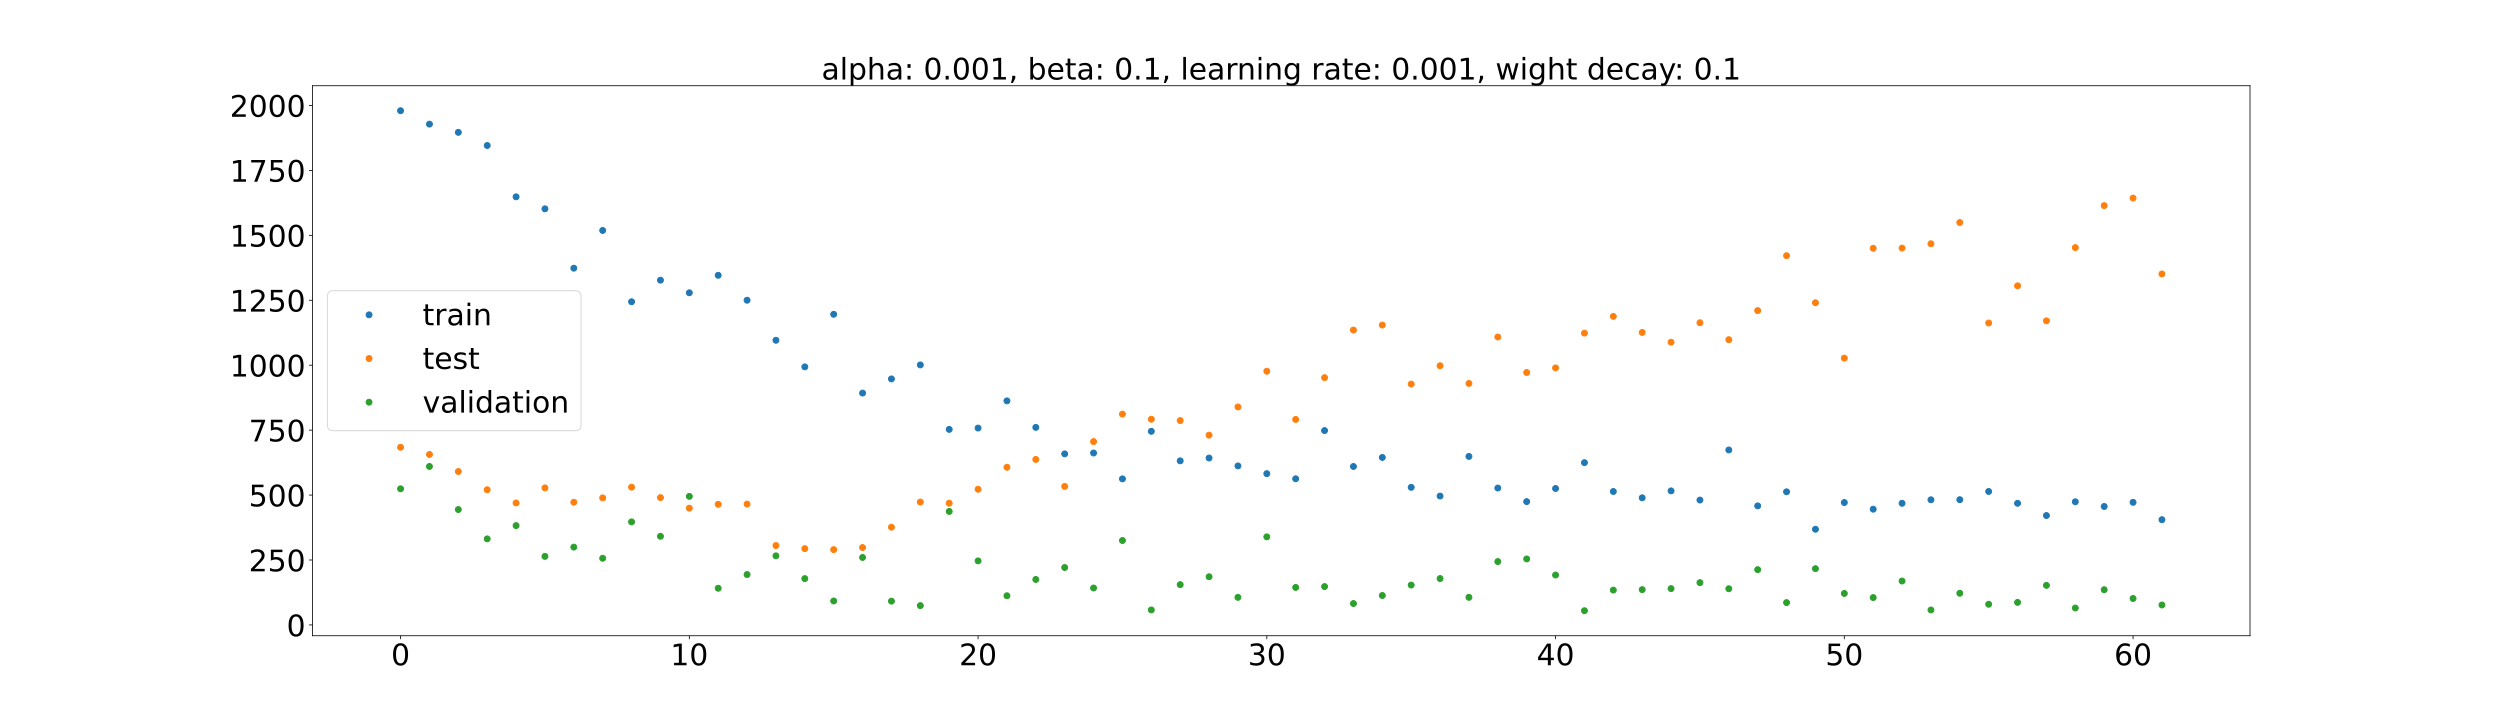 <?xml version="1.0" encoding="utf-8" standalone="no"?>
<!DOCTYPE svg PUBLIC "-//W3C//DTD SVG 1.1//EN"
  "http://www.w3.org/Graphics/SVG/1.1/DTD/svg11.dtd">
<!-- Created with matplotlib (https://matplotlib.org/) -->
<svg height="720pt" version="1.1" viewBox="0 0 2520 720" width="2520pt" xmlns="http://www.w3.org/2000/svg" xmlns:xlink="http://www.w3.org/1999/xlink">
 <defs>
  <style type="text/css">*{stroke-linecap:butt;stroke-linejoin:round;}</style>
 </defs>
 <g id="figure_1">
  <g id="patch_1">
   <path d="M 0 720 
L 2520 720 
L 2520 0 
L 0 0 
z
" style="fill:#ffffff;"/>
  </g>
  <g id="axes_1">
   <g id="patch_2">
    <path d="M 315 640.8 
L 2268 640.8 
L 2268 86.4 
L 315 86.4 
z
" style="fill:#ffffff;"/>
   </g>
   <g id="matplotlib.axis_1">
    <g id="xtick_1">
     <g id="line2d_1">
      <defs>
       <path d="M 0 0 
L 0 3.5 
" id="mc3c8f4f124" style="stroke:#000000;stroke-width:0.8;"/>
      </defs>
      <g>
       <use style="stroke:#000000;stroke-width:0.8;" x="403.773" xlink:href="#mc3c8f4f124" y="640.8"/>
      </g>
     </g>
     <g id="text_1">
      <!-- 0 -->
      <g transform="translate(394.229 670.595)scale(0.3 -0.3)">
       <defs>
        <path d="M 31.781 66.406 
Q 24.172 66.406 20.328 58.906 
Q 16.5 51.422 16.5 36.375 
Q 16.5 21.391 20.328 13.891 
Q 24.172 6.391 31.781 6.391 
Q 39.453 6.391 43.281 13.891 
Q 47.125 21.391 47.125 36.375 
Q 47.125 51.422 43.281 58.906 
Q 39.453 66.406 31.781 66.406 
z
M 31.781 74.219 
Q 44.047 74.219 50.516 64.516 
Q 56.984 54.828 56.984 36.375 
Q 56.984 17.969 50.516 8.266 
Q 44.047 -1.422 31.781 -1.422 
Q 19.531 -1.422 13.062 8.266 
Q 6.594 17.969 6.594 36.375 
Q 6.594 54.828 13.062 64.516 
Q 19.531 74.219 31.781 74.219 
z
" id="DejaVuSans-48"/>
       </defs>
       <use xlink:href="#DejaVuSans-48"/>
      </g>
     </g>
    </g>
    <g id="xtick_2">
     <g id="line2d_2">
      <g>
       <use style="stroke:#000000;stroke-width:0.8;" x="694.831" xlink:href="#mc3c8f4f124" y="640.8"/>
      </g>
     </g>
     <g id="text_2">
      <!-- 10 -->
      <g transform="translate(675.743 670.595)scale(0.3 -0.3)">
       <defs>
        <path d="M 12.406 8.297 
L 28.516 8.297 
L 28.516 63.922 
L 10.984 60.406 
L 10.984 69.391 
L 28.422 72.906 
L 38.281 72.906 
L 38.281 8.297 
L 54.391 8.297 
L 54.391 0 
L 12.406 0 
z
" id="DejaVuSans-49"/>
       </defs>
       <use xlink:href="#DejaVuSans-49"/>
       <use x="63.623" xlink:href="#DejaVuSans-48"/>
      </g>
     </g>
    </g>
    <g id="xtick_3">
     <g id="line2d_3">
      <g>
       <use style="stroke:#000000;stroke-width:0.8;" x="985.889" xlink:href="#mc3c8f4f124" y="640.8"/>
      </g>
     </g>
     <g id="text_3">
      <!-- 20 -->
      <g transform="translate(966.801 670.595)scale(0.3 -0.3)">
       <defs>
        <path d="M 19.188 8.297 
L 53.609 8.297 
L 53.609 0 
L 7.328 0 
L 7.328 8.297 
Q 12.938 14.109 22.625 23.891 
Q 32.328 33.688 34.812 36.531 
Q 39.547 41.844 41.422 45.531 
Q 43.312 49.219 43.312 52.781 
Q 43.312 58.594 39.234 62.25 
Q 35.156 65.922 28.609 65.922 
Q 23.969 65.922 18.812 64.312 
Q 13.672 62.703 7.812 59.422 
L 7.812 69.391 
Q 13.766 71.781 18.938 73 
Q 24.125 74.219 28.422 74.219 
Q 39.75 74.219 46.484 68.547 
Q 53.219 62.891 53.219 53.422 
Q 53.219 48.922 51.531 44.891 
Q 49.859 40.875 45.406 35.406 
Q 44.188 33.984 37.641 27.219 
Q 31.109 20.453 19.188 8.297 
z
" id="DejaVuSans-50"/>
       </defs>
       <use xlink:href="#DejaVuSans-50"/>
       <use x="63.623" xlink:href="#DejaVuSans-48"/>
      </g>
     </g>
    </g>
    <g id="xtick_4">
     <g id="line2d_4">
      <g>
       <use style="stroke:#000000;stroke-width:0.8;" x="1276.947" xlink:href="#mc3c8f4f124" y="640.8"/>
      </g>
     </g>
     <g id="text_4">
      <!-- 30 -->
      <g transform="translate(1257.86 670.595)scale(0.3 -0.3)">
       <defs>
        <path d="M 40.578 39.312 
Q 47.656 37.797 51.625 33 
Q 55.609 28.219 55.609 21.188 
Q 55.609 10.406 48.188 4.484 
Q 40.766 -1.422 27.094 -1.422 
Q 22.516 -1.422 17.656 -0.516 
Q 12.797 0.391 7.625 2.203 
L 7.625 11.719 
Q 11.719 9.328 16.594 8.109 
Q 21.484 6.891 26.812 6.891 
Q 36.078 6.891 40.938 10.547 
Q 45.797 14.203 45.797 21.188 
Q 45.797 27.641 41.281 31.266 
Q 36.766 34.906 28.719 34.906 
L 20.219 34.906 
L 20.219 43.016 
L 29.109 43.016 
Q 36.375 43.016 40.234 45.922 
Q 44.094 48.828 44.094 54.297 
Q 44.094 59.906 40.109 62.906 
Q 36.141 65.922 28.719 65.922 
Q 24.656 65.922 20.016 65.031 
Q 15.375 64.156 9.812 62.312 
L 9.812 71.094 
Q 15.438 72.656 20.344 73.438 
Q 25.25 74.219 29.594 74.219 
Q 40.828 74.219 47.359 69.109 
Q 53.906 64.016 53.906 55.328 
Q 53.906 49.266 50.438 45.094 
Q 46.969 40.922 40.578 39.312 
z
" id="DejaVuSans-51"/>
       </defs>
       <use xlink:href="#DejaVuSans-51"/>
       <use x="63.623" xlink:href="#DejaVuSans-48"/>
      </g>
     </g>
    </g>
    <g id="xtick_5">
     <g id="line2d_5">
      <g>
       <use style="stroke:#000000;stroke-width:0.8;" x="1568.005" xlink:href="#mc3c8f4f124" y="640.8"/>
      </g>
     </g>
     <g id="text_5">
      <!-- 40 -->
      <g transform="translate(1548.918 670.595)scale(0.3 -0.3)">
       <defs>
        <path d="M 37.797 64.312 
L 12.891 25.391 
L 37.797 25.391 
z
M 35.203 72.906 
L 47.609 72.906 
L 47.609 25.391 
L 58.016 25.391 
L 58.016 17.188 
L 47.609 17.188 
L 47.609 0 
L 37.797 0 
L 37.797 17.188 
L 4.891 17.188 
L 4.891 26.703 
z
" id="DejaVuSans-52"/>
       </defs>
       <use xlink:href="#DejaVuSans-52"/>
       <use x="63.623" xlink:href="#DejaVuSans-48"/>
      </g>
     </g>
    </g>
    <g id="xtick_6">
     <g id="line2d_6">
      <g>
       <use style="stroke:#000000;stroke-width:0.8;" x="1859.063" xlink:href="#mc3c8f4f124" y="640.8"/>
      </g>
     </g>
     <g id="text_6">
      <!-- 50 -->
      <g transform="translate(1839.976 670.595)scale(0.3 -0.3)">
       <defs>
        <path d="M 10.797 72.906 
L 49.516 72.906 
L 49.516 64.594 
L 19.828 64.594 
L 19.828 46.734 
Q 21.969 47.469 24.109 47.828 
Q 26.266 48.188 28.422 48.188 
Q 40.625 48.188 47.75 41.5 
Q 54.891 34.812 54.891 23.391 
Q 54.891 11.625 47.562 5.094 
Q 40.234 -1.422 26.906 -1.422 
Q 22.312 -1.422 17.547 -0.641 
Q 12.797 0.141 7.719 1.703 
L 7.719 11.625 
Q 12.109 9.234 16.797 8.062 
Q 21.484 6.891 26.703 6.891 
Q 35.156 6.891 40.078 11.328 
Q 45.016 15.766 45.016 23.391 
Q 45.016 31 40.078 35.438 
Q 35.156 39.891 26.703 39.891 
Q 22.75 39.891 18.812 39.016 
Q 14.891 38.141 10.797 36.281 
z
" id="DejaVuSans-53"/>
       </defs>
       <use xlink:href="#DejaVuSans-53"/>
       <use x="63.623" xlink:href="#DejaVuSans-48"/>
      </g>
     </g>
    </g>
    <g id="xtick_7">
     <g id="line2d_7">
      <g>
       <use style="stroke:#000000;stroke-width:0.8;" x="2150.121" xlink:href="#mc3c8f4f124" y="640.8"/>
      </g>
     </g>
     <g id="text_7">
      <!-- 60 -->
      <g transform="translate(2131.034 670.595)scale(0.3 -0.3)">
       <defs>
        <path d="M 33.016 40.375 
Q 26.375 40.375 22.484 35.828 
Q 18.609 31.297 18.609 23.391 
Q 18.609 15.531 22.484 10.953 
Q 26.375 6.391 33.016 6.391 
Q 39.656 6.391 43.531 10.953 
Q 47.406 15.531 47.406 23.391 
Q 47.406 31.297 43.531 35.828 
Q 39.656 40.375 33.016 40.375 
z
M 52.594 71.297 
L 52.594 62.312 
Q 48.875 64.062 45.094 64.984 
Q 41.312 65.922 37.594 65.922 
Q 27.828 65.922 22.672 59.328 
Q 17.531 52.734 16.797 39.406 
Q 19.672 43.656 24.016 45.922 
Q 28.375 48.188 33.594 48.188 
Q 44.578 48.188 50.953 41.516 
Q 57.328 34.859 57.328 23.391 
Q 57.328 12.156 50.688 5.359 
Q 44.047 -1.422 33.016 -1.422 
Q 20.359 -1.422 13.672 8.266 
Q 6.984 17.969 6.984 36.375 
Q 6.984 53.656 15.188 63.938 
Q 23.391 74.219 37.203 74.219 
Q 40.922 74.219 44.703 73.484 
Q 48.484 72.75 52.594 71.297 
z
" id="DejaVuSans-54"/>
       </defs>
       <use xlink:href="#DejaVuSans-54"/>
       <use x="63.623" xlink:href="#DejaVuSans-48"/>
      </g>
     </g>
    </g>
   </g>
   <g id="matplotlib.axis_2">
    <g id="ytick_1">
     <g id="line2d_8">
      <defs>
       <path d="M 0 0 
L -3.5 0 
" id="m6083dd9295" style="stroke:#000000;stroke-width:0.8;"/>
      </defs>
      <g>
       <use style="stroke:#000000;stroke-width:0.8;" x="315" xlink:href="#m6083dd9295" y="629.965"/>
      </g>
     </g>
     <g id="text_8">
      <!-- 0 -->
      <g transform="translate(288.913 641.363)scale(0.3 -0.3)">
       <use xlink:href="#DejaVuSans-48"/>
      </g>
     </g>
    </g>
    <g id="ytick_2">
     <g id="line2d_9">
      <g>
       <use style="stroke:#000000;stroke-width:0.8;" x="315" xlink:href="#m6083dd9295" y="564.508"/>
      </g>
     </g>
     <g id="text_9">
      <!-- 250 -->
      <g transform="translate(250.738 575.906)scale(0.3 -0.3)">
       <use xlink:href="#DejaVuSans-50"/>
       <use x="63.623" xlink:href="#DejaVuSans-53"/>
       <use x="127.246" xlink:href="#DejaVuSans-48"/>
      </g>
     </g>
    </g>
    <g id="ytick_3">
     <g id="line2d_10">
      <g>
       <use style="stroke:#000000;stroke-width:0.8;" x="315" xlink:href="#m6083dd9295" y="499.052"/>
      </g>
     </g>
     <g id="text_10">
      <!-- 500 -->
      <g transform="translate(250.738 510.449)scale(0.3 -0.3)">
       <use xlink:href="#DejaVuSans-53"/>
       <use x="63.623" xlink:href="#DejaVuSans-48"/>
       <use x="127.246" xlink:href="#DejaVuSans-48"/>
      </g>
     </g>
    </g>
    <g id="ytick_4">
     <g id="line2d_11">
      <g>
       <use style="stroke:#000000;stroke-width:0.8;" x="315" xlink:href="#m6083dd9295" y="433.595"/>
      </g>
     </g>
     <g id="text_11">
      <!-- 750 -->
      <g transform="translate(250.738 444.992)scale(0.3 -0.3)">
       <defs>
        <path d="M 8.203 72.906 
L 55.078 72.906 
L 55.078 68.703 
L 28.609 0 
L 18.312 0 
L 43.219 64.594 
L 8.203 64.594 
z
" id="DejaVuSans-55"/>
       </defs>
       <use xlink:href="#DejaVuSans-55"/>
       <use x="63.623" xlink:href="#DejaVuSans-53"/>
       <use x="127.246" xlink:href="#DejaVuSans-48"/>
      </g>
     </g>
    </g>
    <g id="ytick_5">
     <g id="line2d_12">
      <g>
       <use style="stroke:#000000;stroke-width:0.8;" x="315" xlink:href="#m6083dd9295" y="368.138"/>
      </g>
     </g>
     <g id="text_12">
      <!-- 1000 -->
      <g transform="translate(231.65 379.536)scale(0.3 -0.3)">
       <use xlink:href="#DejaVuSans-49"/>
       <use x="63.623" xlink:href="#DejaVuSans-48"/>
       <use x="127.246" xlink:href="#DejaVuSans-48"/>
       <use x="190.869" xlink:href="#DejaVuSans-48"/>
      </g>
     </g>
    </g>
    <g id="ytick_6">
     <g id="line2d_13">
      <g>
       <use style="stroke:#000000;stroke-width:0.8;" x="315" xlink:href="#m6083dd9295" y="302.681"/>
      </g>
     </g>
     <g id="text_13">
      <!-- 1250 -->
      <g transform="translate(231.65 314.079)scale(0.3 -0.3)">
       <use xlink:href="#DejaVuSans-49"/>
       <use x="63.623" xlink:href="#DejaVuSans-50"/>
       <use x="127.246" xlink:href="#DejaVuSans-53"/>
       <use x="190.869" xlink:href="#DejaVuSans-48"/>
      </g>
     </g>
    </g>
    <g id="ytick_7">
     <g id="line2d_14">
      <g>
       <use style="stroke:#000000;stroke-width:0.8;" x="315" xlink:href="#m6083dd9295" y="237.224"/>
      </g>
     </g>
     <g id="text_14">
      <!-- 1500 -->
      <g transform="translate(231.65 248.622)scale(0.3 -0.3)">
       <use xlink:href="#DejaVuSans-49"/>
       <use x="63.623" xlink:href="#DejaVuSans-53"/>
       <use x="127.246" xlink:href="#DejaVuSans-48"/>
       <use x="190.869" xlink:href="#DejaVuSans-48"/>
      </g>
     </g>
    </g>
    <g id="ytick_8">
     <g id="line2d_15">
      <g>
       <use style="stroke:#000000;stroke-width:0.8;" x="315" xlink:href="#m6083dd9295" y="171.768"/>
      </g>
     </g>
     <g id="text_15">
      <!-- 1750 -->
      <g transform="translate(231.65 183.165)scale(0.3 -0.3)">
       <use xlink:href="#DejaVuSans-49"/>
       <use x="63.623" xlink:href="#DejaVuSans-55"/>
       <use x="127.246" xlink:href="#DejaVuSans-53"/>
       <use x="190.869" xlink:href="#DejaVuSans-48"/>
      </g>
     </g>
    </g>
    <g id="ytick_9">
     <g id="line2d_16">
      <g>
       <use style="stroke:#000000;stroke-width:0.8;" x="315" xlink:href="#m6083dd9295" y="106.311"/>
      </g>
     </g>
     <g id="text_16">
      <!-- 2000 -->
      <g transform="translate(231.65 117.708)scale(0.3 -0.3)">
       <use xlink:href="#DejaVuSans-50"/>
       <use x="63.623" xlink:href="#DejaVuSans-48"/>
       <use x="127.246" xlink:href="#DejaVuSans-48"/>
       <use x="190.869" xlink:href="#DejaVuSans-48"/>
      </g>
     </g>
    </g>
   </g>
   <g id="line2d_17">
    <defs>
     <path d="M 0 3 
C 0.796 3 1.559 2.684 2.121 2.121 
C 2.684 1.559 3 0.796 3 0 
C 3 -0.796 2.684 -1.559 2.121 -2.121 
C 1.559 -2.684 0.796 -3 0 -3 
C -0.796 -3 -1.559 -2.684 -2.121 -2.121 
C -2.684 -1.559 -3 -0.796 -3 0 
C -3 0.796 -2.684 1.559 -2.121 2.121 
C -1.559 2.684 -0.796 3 0 3 
z
" id="m01c0bff0bb" style="stroke:#1f77b4;"/>
    </defs>
    <g clip-path="url(#pff670f449a)">
     <use style="fill:#1f77b4;stroke:#1f77b4;" x="403.773" xlink:href="#m01c0bff0bb" y="111.6"/>
     <use style="fill:#1f77b4;stroke:#1f77b4;" x="432.879" xlink:href="#m01c0bff0bb" y="125.115"/>
     <use style="fill:#1f77b4;stroke:#1f77b4;" x="461.984" xlink:href="#m01c0bff0bb" y="133.409"/>
     <use style="fill:#1f77b4;stroke:#1f77b4;" x="491.09" xlink:href="#m01c0bff0bb" y="146.656"/>
     <use style="fill:#1f77b4;stroke:#1f77b4;" x="520.196" xlink:href="#m01c0bff0bb" y="198.396"/>
     <use style="fill:#1f77b4;stroke:#1f77b4;" x="549.302" xlink:href="#m01c0bff0bb" y="210.475"/>
     <use style="fill:#1f77b4;stroke:#1f77b4;" x="578.408" xlink:href="#m01c0bff0bb" y="270.346"/>
     <use style="fill:#1f77b4;stroke:#1f77b4;" x="607.513" xlink:href="#m01c0bff0bb" y="232.295"/>
     <use style="fill:#1f77b4;stroke:#1f77b4;" x="636.619" xlink:href="#m01c0bff0bb" y="304.178"/>
     <use style="fill:#1f77b4;stroke:#1f77b4;" x="665.725" xlink:href="#m01c0bff0bb" y="282.404"/>
     <use style="fill:#1f77b4;stroke:#1f77b4;" x="694.831" xlink:href="#m01c0bff0bb" y="295.124"/>
     <use style="fill:#1f77b4;stroke:#1f77b4;" x="723.937" xlink:href="#m01c0bff0bb" y="277.498"/>
     <use style="fill:#1f77b4;stroke:#1f77b4;" x="753.042" xlink:href="#m01c0bff0bb" y="302.647"/>
     <use style="fill:#1f77b4;stroke:#1f77b4;" x="782.148" xlink:href="#m01c0bff0bb" y="342.997"/>
     <use style="fill:#1f77b4;stroke:#1f77b4;" x="811.254" xlink:href="#m01c0bff0bb" y="369.798"/>
     <use style="fill:#1f77b4;stroke:#1f77b4;" x="840.36" xlink:href="#m01c0bff0bb" y="316.816"/>
     <use style="fill:#1f77b4;stroke:#1f77b4;" x="869.466" xlink:href="#m01c0bff0bb" y="396.206"/>
     <use style="fill:#1f77b4;stroke:#1f77b4;" x="898.572" xlink:href="#m01c0bff0bb" y="381.943"/>
     <use style="fill:#1f77b4;stroke:#1f77b4;" x="927.677" xlink:href="#m01c0bff0bb" y="367.843"/>
     <use style="fill:#1f77b4;stroke:#1f77b4;" x="956.783" xlink:href="#m01c0bff0bb" y="432.827"/>
     <use style="fill:#1f77b4;stroke:#1f77b4;" x="985.889" xlink:href="#m01c0bff0bb" y="431.495"/>
     <use style="fill:#1f77b4;stroke:#1f77b4;" x="1014.995" xlink:href="#m01c0bff0bb" y="404.068"/>
     <use style="fill:#1f77b4;stroke:#1f77b4;" x="1044.101" xlink:href="#m01c0bff0bb" y="430.803"/>
     <use style="fill:#1f77b4;stroke:#1f77b4;" x="1073.206" xlink:href="#m01c0bff0bb" y="457.514"/>
     <use style="fill:#1f77b4;stroke:#1f77b4;" x="1102.312" xlink:href="#m01c0bff0bb" y="456.621"/>
     <use style="fill:#1f77b4;stroke:#1f77b4;" x="1131.418" xlink:href="#m01c0bff0bb" y="482.695"/>
     <use style="fill:#1f77b4;stroke:#1f77b4;" x="1160.524" xlink:href="#m01c0bff0bb" y="434.757"/>
     <use style="fill:#1f77b4;stroke:#1f77b4;" x="1189.63" xlink:href="#m01c0bff0bb" y="464.521"/>
     <use style="fill:#1f77b4;stroke:#1f77b4;" x="1218.735" xlink:href="#m01c0bff0bb" y="461.687"/>
     <use style="fill:#1f77b4;stroke:#1f77b4;" x="1247.841" xlink:href="#m01c0bff0bb" y="469.65"/>
     <use style="fill:#1f77b4;stroke:#1f77b4;" x="1276.947" xlink:href="#m01c0bff0bb" y="477.43"/>
     <use style="fill:#1f77b4;stroke:#1f77b4;" x="1306.053" xlink:href="#m01c0bff0bb" y="482.61"/>
     <use style="fill:#1f77b4;stroke:#1f77b4;" x="1335.159" xlink:href="#m01c0bff0bb" y="434.001"/>
     <use style="fill:#1f77b4;stroke:#1f77b4;" x="1364.265" xlink:href="#m01c0bff0bb" y="470.219"/>
     <use style="fill:#1f77b4;stroke:#1f77b4;" x="1393.37" xlink:href="#m01c0bff0bb" y="461.107"/>
     <use style="fill:#1f77b4;stroke:#1f77b4;" x="1422.476" xlink:href="#m01c0bff0bb" y="491.22"/>
     <use style="fill:#1f77b4;stroke:#1f77b4;" x="1451.582" xlink:href="#m01c0bff0bb" y="500.02"/>
     <use style="fill:#1f77b4;stroke:#1f77b4;" x="1480.688" xlink:href="#m01c0bff0bb" y="460.076"/>
     <use style="fill:#1f77b4;stroke:#1f77b4;" x="1509.794" xlink:href="#m01c0bff0bb" y="491.936"/>
     <use style="fill:#1f77b4;stroke:#1f77b4;" x="1538.899" xlink:href="#m01c0bff0bb" y="505.629"/>
     <use style="fill:#1f77b4;stroke:#1f77b4;" x="1568.005" xlink:href="#m01c0bff0bb" y="492.4"/>
     <use style="fill:#1f77b4;stroke:#1f77b4;" x="1597.111" xlink:href="#m01c0bff0bb" y="466.373"/>
     <use style="fill:#1f77b4;stroke:#1f77b4;" x="1626.217" xlink:href="#m01c0bff0bb" y="495.437"/>
     <use style="fill:#1f77b4;stroke:#1f77b4;" x="1655.323" xlink:href="#m01c0bff0bb" y="501.791"/>
     <use style="fill:#1f77b4;stroke:#1f77b4;" x="1684.428" xlink:href="#m01c0bff0bb" y="494.794"/>
     <use style="fill:#1f77b4;stroke:#1f77b4;" x="1713.534" xlink:href="#m01c0bff0bb" y="504.068"/>
     <use style="fill:#1f77b4;stroke:#1f77b4;" x="1742.64" xlink:href="#m01c0bff0bb" y="453.568"/>
     <use style="fill:#1f77b4;stroke:#1f77b4;" x="1771.746" xlink:href="#m01c0bff0bb" y="509.928"/>
     <use style="fill:#1f77b4;stroke:#1f77b4;" x="1800.852" xlink:href="#m01c0bff0bb" y="495.74"/>
     <use style="fill:#1f77b4;stroke:#1f77b4;" x="1829.958" xlink:href="#m01c0bff0bb" y="533.464"/>
     <use style="fill:#1f77b4;stroke:#1f77b4;" x="1859.063" xlink:href="#m01c0bff0bb" y="506.553"/>
     <use style="fill:#1f77b4;stroke:#1f77b4;" x="1888.169" xlink:href="#m01c0bff0bb" y="513.271"/>
     <use style="fill:#1f77b4;stroke:#1f77b4;" x="1917.275" xlink:href="#m01c0bff0bb" y="507.337"/>
     <use style="fill:#1f77b4;stroke:#1f77b4;" x="1946.381" xlink:href="#m01c0bff0bb" y="503.793"/>
     <use style="fill:#1f77b4;stroke:#1f77b4;" x="1975.487" xlink:href="#m01c0bff0bb" y="503.685"/>
     <use style="fill:#1f77b4;stroke:#1f77b4;" x="2004.592" xlink:href="#m01c0bff0bb" y="495.407"/>
     <use style="fill:#1f77b4;stroke:#1f77b4;" x="2033.698" xlink:href="#m01c0bff0bb" y="507.307"/>
     <use style="fill:#1f77b4;stroke:#1f77b4;" x="2062.804" xlink:href="#m01c0bff0bb" y="519.669"/>
     <use style="fill:#1f77b4;stroke:#1f77b4;" x="2091.91" xlink:href="#m01c0bff0bb" y="505.794"/>
     <use style="fill:#1f77b4;stroke:#1f77b4;" x="2121.016" xlink:href="#m01c0bff0bb" y="510.532"/>
     <use style="fill:#1f77b4;stroke:#1f77b4;" x="2150.121" xlink:href="#m01c0bff0bb" y="506.361"/>
     <use style="fill:#1f77b4;stroke:#1f77b4;" x="2179.227" xlink:href="#m01c0bff0bb" y="523.849"/>
    </g>
   </g>
   <g id="line2d_18">
    <defs>
     <path d="M 0 3 
C 0.796 3 1.559 2.684 2.121 2.121 
C 2.684 1.559 3 0.796 3 0 
C 3 -0.796 2.684 -1.559 2.121 -2.121 
C 1.559 -2.684 0.796 -3 0 -3 
C -0.796 -3 -1.559 -2.684 -2.121 -2.121 
C -2.684 -1.559 -3 -0.796 -3 0 
C -3 0.796 -2.684 1.559 -2.121 2.121 
C -1.559 2.684 -0.796 3 0 3 
z
" id="m7873965e35" style="stroke:#ff7f0e;"/>
    </defs>
    <g clip-path="url(#pff670f449a)">
     <use style="fill:#ff7f0e;stroke:#ff7f0e;" x="403.773" xlink:href="#m7873965e35" y="450.866"/>
     <use style="fill:#ff7f0e;stroke:#ff7f0e;" x="432.879" xlink:href="#m7873965e35" y="458.113"/>
     <use style="fill:#ff7f0e;stroke:#ff7f0e;" x="461.984" xlink:href="#m7873965e35" y="475.268"/>
     <use style="fill:#ff7f0e;stroke:#ff7f0e;" x="491.09" xlink:href="#m7873965e35" y="493.655"/>
     <use style="fill:#ff7f0e;stroke:#ff7f0e;" x="520.196" xlink:href="#m7873965e35" y="506.957"/>
     <use style="fill:#ff7f0e;stroke:#ff7f0e;" x="549.302" xlink:href="#m7873965e35" y="491.797"/>
     <use style="fill:#ff7f0e;stroke:#ff7f0e;" x="578.408" xlink:href="#m7873965e35" y="506.273"/>
     <use style="fill:#ff7f0e;stroke:#ff7f0e;" x="607.513" xlink:href="#m7873965e35" y="501.873"/>
     <use style="fill:#ff7f0e;stroke:#ff7f0e;" x="636.619" xlink:href="#m7873965e35" y="491.034"/>
     <use style="fill:#ff7f0e;stroke:#ff7f0e;" x="665.725" xlink:href="#m7873965e35" y="501.588"/>
     <use style="fill:#ff7f0e;stroke:#ff7f0e;" x="694.831" xlink:href="#m7873965e35" y="512.226"/>
     <use style="fill:#ff7f0e;stroke:#ff7f0e;" x="723.937" xlink:href="#m7873965e35" y="508.362"/>
     <use style="fill:#ff7f0e;stroke:#ff7f0e;" x="753.042" xlink:href="#m7873965e35" y="508.109"/>
     <use style="fill:#ff7f0e;stroke:#ff7f0e;" x="782.148" xlink:href="#m7873965e35" y="549.895"/>
     <use style="fill:#ff7f0e;stroke:#ff7f0e;" x="811.254" xlink:href="#m7873965e35" y="553.006"/>
     <use style="fill:#ff7f0e;stroke:#ff7f0e;" x="840.36" xlink:href="#m7873965e35" y="554.024"/>
     <use style="fill:#ff7f0e;stroke:#ff7f0e;" x="869.466" xlink:href="#m7873965e35" y="551.898"/>
     <use style="fill:#ff7f0e;stroke:#ff7f0e;" x="898.572" xlink:href="#m7873965e35" y="531.382"/>
     <use style="fill:#ff7f0e;stroke:#ff7f0e;" x="927.677" xlink:href="#m7873965e35" y="506.059"/>
     <use style="fill:#ff7f0e;stroke:#ff7f0e;" x="956.783" xlink:href="#m7873965e35" y="507.242"/>
     <use style="fill:#ff7f0e;stroke:#ff7f0e;" x="985.889" xlink:href="#m7873965e35" y="493.181"/>
     <use style="fill:#ff7f0e;stroke:#ff7f0e;" x="1014.995" xlink:href="#m7873965e35" y="471.017"/>
     <use style="fill:#ff7f0e;stroke:#ff7f0e;" x="1044.101" xlink:href="#m7873965e35" y="463.121"/>
     <use style="fill:#ff7f0e;stroke:#ff7f0e;" x="1073.206" xlink:href="#m7873965e35" y="490.293"/>
     <use style="fill:#ff7f0e;stroke:#ff7f0e;" x="1102.312" xlink:href="#m7873965e35" y="445.1"/>
     <use style="fill:#ff7f0e;stroke:#ff7f0e;" x="1131.418" xlink:href="#m7873965e35" y="417.37"/>
     <use style="fill:#ff7f0e;stroke:#ff7f0e;" x="1160.524" xlink:href="#m7873965e35" y="422.594"/>
     <use style="fill:#ff7f0e;stroke:#ff7f0e;" x="1189.63" xlink:href="#m7873965e35" y="423.929"/>
     <use style="fill:#ff7f0e;stroke:#ff7f0e;" x="1218.735" xlink:href="#m7873965e35" y="438.632"/>
     <use style="fill:#ff7f0e;stroke:#ff7f0e;" x="1247.841" xlink:href="#m7873965e35" y="410.194"/>
     <use style="fill:#ff7f0e;stroke:#ff7f0e;" x="1276.947" xlink:href="#m7873965e35" y="374.195"/>
     <use style="fill:#ff7f0e;stroke:#ff7f0e;" x="1306.053" xlink:href="#m7873965e35" y="422.775"/>
     <use style="fill:#ff7f0e;stroke:#ff7f0e;" x="1335.159" xlink:href="#m7873965e35" y="380.683"/>
     <use style="fill:#ff7f0e;stroke:#ff7f0e;" x="1364.265" xlink:href="#m7873965e35" y="332.689"/>
     <use style="fill:#ff7f0e;stroke:#ff7f0e;" x="1393.37" xlink:href="#m7873965e35" y="327.658"/>
     <use style="fill:#ff7f0e;stroke:#ff7f0e;" x="1422.476" xlink:href="#m7873965e35" y="387.134"/>
     <use style="fill:#ff7f0e;stroke:#ff7f0e;" x="1451.582" xlink:href="#m7873965e35" y="368.666"/>
     <use style="fill:#ff7f0e;stroke:#ff7f0e;" x="1480.688" xlink:href="#m7873965e35" y="386.49"/>
     <use style="fill:#ff7f0e;stroke:#ff7f0e;" x="1509.794" xlink:href="#m7873965e35" y="339.708"/>
     <use style="fill:#ff7f0e;stroke:#ff7f0e;" x="1538.899" xlink:href="#m7873965e35" y="375.464"/>
     <use style="fill:#ff7f0e;stroke:#ff7f0e;" x="1568.005" xlink:href="#m7873965e35" y="370.851"/>
     <use style="fill:#ff7f0e;stroke:#ff7f0e;" x="1597.111" xlink:href="#m7873965e35" y="335.778"/>
     <use style="fill:#ff7f0e;stroke:#ff7f0e;" x="1626.217" xlink:href="#m7873965e35" y="318.91"/>
     <use style="fill:#ff7f0e;stroke:#ff7f0e;" x="1655.323" xlink:href="#m7873965e35" y="335.099"/>
     <use style="fill:#ff7f0e;stroke:#ff7f0e;" x="1684.428" xlink:href="#m7873965e35" y="344.937"/>
     <use style="fill:#ff7f0e;stroke:#ff7f0e;" x="1713.534" xlink:href="#m7873965e35" y="325.317"/>
     <use style="fill:#ff7f0e;stroke:#ff7f0e;" x="1742.64" xlink:href="#m7873965e35" y="342.4"/>
     <use style="fill:#ff7f0e;stroke:#ff7f0e;" x="1771.746" xlink:href="#m7873965e35" y="313.086"/>
     <use style="fill:#ff7f0e;stroke:#ff7f0e;" x="1800.852" xlink:href="#m7873965e35" y="257.737"/>
     <use style="fill:#ff7f0e;stroke:#ff7f0e;" x="1829.958" xlink:href="#m7873965e35" y="305.181"/>
     <use style="fill:#ff7f0e;stroke:#ff7f0e;" x="1859.063" xlink:href="#m7873965e35" y="360.986"/>
     <use style="fill:#ff7f0e;stroke:#ff7f0e;" x="1888.169" xlink:href="#m7873965e35" y="250.284"/>
     <use style="fill:#ff7f0e;stroke:#ff7f0e;" x="1917.275" xlink:href="#m7873965e35" y="250.058"/>
     <use style="fill:#ff7f0e;stroke:#ff7f0e;" x="1946.381" xlink:href="#m7873965e35" y="245.699"/>
     <use style="fill:#ff7f0e;stroke:#ff7f0e;" x="1975.487" xlink:href="#m7873965e35" y="224.294"/>
     <use style="fill:#ff7f0e;stroke:#ff7f0e;" x="2004.592" xlink:href="#m7873965e35" y="325.59"/>
     <use style="fill:#ff7f0e;stroke:#ff7f0e;" x="2033.698" xlink:href="#m7873965e35" y="288.111"/>
     <use style="fill:#ff7f0e;stroke:#ff7f0e;" x="2062.804" xlink:href="#m7873965e35" y="323.407"/>
     <use style="fill:#ff7f0e;stroke:#ff7f0e;" x="2091.91" xlink:href="#m7873965e35" y="249.58"/>
     <use style="fill:#ff7f0e;stroke:#ff7f0e;" x="2121.016" xlink:href="#m7873965e35" y="207.27"/>
     <use style="fill:#ff7f0e;stroke:#ff7f0e;" x="2150.121" xlink:href="#m7873965e35" y="199.645"/>
     <use style="fill:#ff7f0e;stroke:#ff7f0e;" x="2179.227" xlink:href="#m7873965e35" y="276.13"/>
    </g>
   </g>
   <g id="line2d_19">
    <defs>
     <path d="M 0 3 
C 0.796 3 1.559 2.684 2.121 2.121 
C 2.684 1.559 3 0.796 3 0 
C 3 -0.796 2.684 -1.559 2.121 -2.121 
C 1.559 -2.684 0.796 -3 0 -3 
C -0.796 -3 -1.559 -2.684 -2.121 -2.121 
C -2.684 -1.559 -3 -0.796 -3 0 
C -3 0.796 -2.684 1.559 -2.121 2.121 
C -1.559 2.684 -0.796 3 0 3 
z
" id="ma552c6701d" style="stroke:#2ca02c;"/>
    </defs>
    <g clip-path="url(#pff670f449a)">
     <use style="fill:#2ca02c;stroke:#2ca02c;" x="403.773" xlink:href="#ma552c6701d" y="492.705"/>
     <use style="fill:#2ca02c;stroke:#2ca02c;" x="432.879" xlink:href="#ma552c6701d" y="470.188"/>
     <use style="fill:#2ca02c;stroke:#2ca02c;" x="461.984" xlink:href="#ma552c6701d" y="513.608"/>
     <use style="fill:#2ca02c;stroke:#2ca02c;" x="491.09" xlink:href="#ma552c6701d" y="543.175"/>
     <use style="fill:#2ca02c;stroke:#2ca02c;" x="520.196" xlink:href="#ma552c6701d" y="529.81"/>
     <use style="fill:#2ca02c;stroke:#2ca02c;" x="549.302" xlink:href="#ma552c6701d" y="560.816"/>
     <use style="fill:#2ca02c;stroke:#2ca02c;" x="578.408" xlink:href="#ma552c6701d" y="551.494"/>
     <use style="fill:#2ca02c;stroke:#2ca02c;" x="607.513" xlink:href="#ma552c6701d" y="562.714"/>
     <use style="fill:#2ca02c;stroke:#2ca02c;" x="636.619" xlink:href="#ma552c6701d" y="526.064"/>
     <use style="fill:#2ca02c;stroke:#2ca02c;" x="665.725" xlink:href="#ma552c6701d" y="540.565"/>
     <use style="fill:#2ca02c;stroke:#2ca02c;" x="694.831" xlink:href="#ma552c6701d" y="500.32"/>
     <use style="fill:#2ca02c;stroke:#2ca02c;" x="723.937" xlink:href="#ma552c6701d" y="592.964"/>
     <use style="fill:#2ca02c;stroke:#2ca02c;" x="753.042" xlink:href="#ma552c6701d" y="579.148"/>
     <use style="fill:#2ca02c;stroke:#2ca02c;" x="782.148" xlink:href="#ma552c6701d" y="560.285"/>
     <use style="fill:#2ca02c;stroke:#2ca02c;" x="811.254" xlink:href="#ma552c6701d" y="583.233"/>
     <use style="fill:#2ca02c;stroke:#2ca02c;" x="840.36" xlink:href="#ma552c6701d" y="605.773"/>
     <use style="fill:#2ca02c;stroke:#2ca02c;" x="869.466" xlink:href="#ma552c6701d" y="561.914"/>
     <use style="fill:#2ca02c;stroke:#2ca02c;" x="898.572" xlink:href="#ma552c6701d" y="605.942"/>
     <use style="fill:#2ca02c;stroke:#2ca02c;" x="927.677" xlink:href="#ma552c6701d" y="610.454"/>
     <use style="fill:#2ca02c;stroke:#2ca02c;" x="956.783" xlink:href="#ma552c6701d" y="515.515"/>
     <use style="fill:#2ca02c;stroke:#2ca02c;" x="985.889" xlink:href="#ma552c6701d" y="565.347"/>
     <use style="fill:#2ca02c;stroke:#2ca02c;" x="1014.995" xlink:href="#ma552c6701d" y="600.517"/>
     <use style="fill:#2ca02c;stroke:#2ca02c;" x="1044.101" xlink:href="#ma552c6701d" y="584.091"/>
     <use style="fill:#2ca02c;stroke:#2ca02c;" x="1073.206" xlink:href="#ma552c6701d" y="572.073"/>
     <use style="fill:#2ca02c;stroke:#2ca02c;" x="1102.312" xlink:href="#ma552c6701d" y="592.722"/>
     <use style="fill:#2ca02c;stroke:#2ca02c;" x="1131.418" xlink:href="#ma552c6701d" y="544.83"/>
     <use style="fill:#2ca02c;stroke:#2ca02c;" x="1160.524" xlink:href="#ma552c6701d" y="614.83"/>
     <use style="fill:#2ca02c;stroke:#2ca02c;" x="1189.63" xlink:href="#ma552c6701d" y="589.313"/>
     <use style="fill:#2ca02c;stroke:#2ca02c;" x="1218.735" xlink:href="#ma552c6701d" y="581.354"/>
     <use style="fill:#2ca02c;stroke:#2ca02c;" x="1247.841" xlink:href="#ma552c6701d" y="602.113"/>
     <use style="fill:#2ca02c;stroke:#2ca02c;" x="1276.947" xlink:href="#ma552c6701d" y="541.157"/>
     <use style="fill:#2ca02c;stroke:#2ca02c;" x="1306.053" xlink:href="#ma552c6701d" y="592.126"/>
     <use style="fill:#2ca02c;stroke:#2ca02c;" x="1335.159" xlink:href="#ma552c6701d" y="591.266"/>
     <use style="fill:#2ca02c;stroke:#2ca02c;" x="1364.265" xlink:href="#ma552c6701d" y="608.357"/>
     <use style="fill:#2ca02c;stroke:#2ca02c;" x="1393.37" xlink:href="#ma552c6701d" y="600.253"/>
     <use style="fill:#2ca02c;stroke:#2ca02c;" x="1422.476" xlink:href="#ma552c6701d" y="589.74"/>
     <use style="fill:#2ca02c;stroke:#2ca02c;" x="1451.582" xlink:href="#ma552c6701d" y="583.176"/>
     <use style="fill:#2ca02c;stroke:#2ca02c;" x="1480.688" xlink:href="#ma552c6701d" y="602.103"/>
     <use style="fill:#2ca02c;stroke:#2ca02c;" x="1509.794" xlink:href="#ma552c6701d" y="566.039"/>
     <use style="fill:#2ca02c;stroke:#2ca02c;" x="1538.899" xlink:href="#ma552c6701d" y="563.415"/>
     <use style="fill:#2ca02c;stroke:#2ca02c;" x="1568.005" xlink:href="#ma552c6701d" y="579.606"/>
     <use style="fill:#2ca02c;stroke:#2ca02c;" x="1597.111" xlink:href="#ma552c6701d" y="615.6"/>
     <use style="fill:#2ca02c;stroke:#2ca02c;" x="1626.217" xlink:href="#ma552c6701d" y="594.807"/>
     <use style="fill:#2ca02c;stroke:#2ca02c;" x="1655.323" xlink:href="#ma552c6701d" y="594.352"/>
     <use style="fill:#2ca02c;stroke:#2ca02c;" x="1684.428" xlink:href="#ma552c6701d" y="593.304"/>
     <use style="fill:#2ca02c;stroke:#2ca02c;" x="1713.534" xlink:href="#ma552c6701d" y="587.301"/>
     <use style="fill:#2ca02c;stroke:#2ca02c;" x="1742.64" xlink:href="#ma552c6701d" y="593.44"/>
     <use style="fill:#2ca02c;stroke:#2ca02c;" x="1771.746" xlink:href="#ma552c6701d" y="574.214"/>
     <use style="fill:#2ca02c;stroke:#2ca02c;" x="1800.852" xlink:href="#ma552c6701d" y="607.426"/>
     <use style="fill:#2ca02c;stroke:#2ca02c;" x="1829.958" xlink:href="#ma552c6701d" y="573.197"/>
     <use style="fill:#2ca02c;stroke:#2ca02c;" x="1859.063" xlink:href="#ma552c6701d" y="598.197"/>
     <use style="fill:#2ca02c;stroke:#2ca02c;" x="1888.169" xlink:href="#ma552c6701d" y="602.362"/>
     <use style="fill:#2ca02c;stroke:#2ca02c;" x="1917.275" xlink:href="#ma552c6701d" y="585.66"/>
     <use style="fill:#2ca02c;stroke:#2ca02c;" x="1946.381" xlink:href="#ma552c6701d" y="614.849"/>
     <use style="fill:#2ca02c;stroke:#2ca02c;" x="1975.487" xlink:href="#ma552c6701d" y="598.007"/>
     <use style="fill:#2ca02c;stroke:#2ca02c;" x="2004.592" xlink:href="#ma552c6701d" y="609.089"/>
     <use style="fill:#2ca02c;stroke:#2ca02c;" x="2033.698" xlink:href="#ma552c6701d" y="607.208"/>
     <use style="fill:#2ca02c;stroke:#2ca02c;" x="2062.804" xlink:href="#ma552c6701d" y="590.028"/>
     <use style="fill:#2ca02c;stroke:#2ca02c;" x="2091.91" xlink:href="#ma552c6701d" y="612.872"/>
     <use style="fill:#2ca02c;stroke:#2ca02c;" x="2121.016" xlink:href="#ma552c6701d" y="594.422"/>
     <use style="fill:#2ca02c;stroke:#2ca02c;" x="2150.121" xlink:href="#ma552c6701d" y="603.267"/>
     <use style="fill:#2ca02c;stroke:#2ca02c;" x="2179.227" xlink:href="#ma552c6701d" y="609.829"/>
    </g>
   </g>
   <g id="patch_3">
    <path d="M 315 640.8 
L 315 86.4 
" style="fill:none;stroke:#000000;stroke-linecap:square;stroke-linejoin:miter;stroke-width:0.8;"/>
   </g>
   <g id="patch_4">
    <path d="M 2268 640.8 
L 2268 86.4 
" style="fill:none;stroke:#000000;stroke-linecap:square;stroke-linejoin:miter;stroke-width:0.8;"/>
   </g>
   <g id="patch_5">
    <path d="M 315 640.8 
L 2268 640.8 
" style="fill:none;stroke:#000000;stroke-linecap:square;stroke-linejoin:miter;stroke-width:0.8;"/>
   </g>
   <g id="patch_6">
    <path d="M 315 86.4 
L 2268 86.4 
" style="fill:none;stroke:#000000;stroke-linecap:square;stroke-linejoin:miter;stroke-width:0.8;"/>
   </g>
   <g id="text_17">
    <!-- alpha: 0.001, beta: 0.1, learning rate: 0.001, wight decay: 0.1 -->
    <g transform="translate(828.091 80.161)scale(0.3 -0.3)">
     <defs>
      <path d="M 34.281 27.484 
Q 23.391 27.484 19.188 25 
Q 14.984 22.516 14.984 16.5 
Q 14.984 11.719 18.141 8.906 
Q 21.297 6.109 26.703 6.109 
Q 34.188 6.109 38.703 11.406 
Q 43.219 16.703 43.219 25.484 
L 43.219 27.484 
z
M 52.203 31.203 
L 52.203 0 
L 43.219 0 
L 43.219 8.297 
Q 40.141 3.328 35.547 0.953 
Q 30.953 -1.422 24.312 -1.422 
Q 15.922 -1.422 10.953 3.297 
Q 6 8.016 6 15.922 
Q 6 25.141 12.172 29.828 
Q 18.359 34.516 30.609 34.516 
L 43.219 34.516 
L 43.219 35.406 
Q 43.219 41.609 39.141 45 
Q 35.062 48.391 27.688 48.391 
Q 23 48.391 18.547 47.266 
Q 14.109 46.141 10.016 43.891 
L 10.016 52.203 
Q 14.938 54.109 19.578 55.047 
Q 24.219 56 28.609 56 
Q 40.484 56 46.344 49.844 
Q 52.203 43.703 52.203 31.203 
z
" id="DejaVuSans-97"/>
      <path d="M 9.422 75.984 
L 18.406 75.984 
L 18.406 0 
L 9.422 0 
z
" id="DejaVuSans-108"/>
      <path d="M 18.109 8.203 
L 18.109 -20.797 
L 9.078 -20.797 
L 9.078 54.688 
L 18.109 54.688 
L 18.109 46.391 
Q 20.953 51.266 25.266 53.625 
Q 29.594 56 35.594 56 
Q 45.562 56 51.781 48.094 
Q 58.016 40.188 58.016 27.297 
Q 58.016 14.406 51.781 6.484 
Q 45.562 -1.422 35.594 -1.422 
Q 29.594 -1.422 25.266 0.953 
Q 20.953 3.328 18.109 8.203 
z
M 48.688 27.297 
Q 48.688 37.203 44.609 42.844 
Q 40.531 48.484 33.406 48.484 
Q 26.266 48.484 22.188 42.844 
Q 18.109 37.203 18.109 27.297 
Q 18.109 17.391 22.188 11.75 
Q 26.266 6.109 33.406 6.109 
Q 40.531 6.109 44.609 11.75 
Q 48.688 17.391 48.688 27.297 
z
" id="DejaVuSans-112"/>
      <path d="M 54.891 33.016 
L 54.891 0 
L 45.906 0 
L 45.906 32.719 
Q 45.906 40.484 42.875 44.328 
Q 39.844 48.188 33.797 48.188 
Q 26.516 48.188 22.312 43.547 
Q 18.109 38.922 18.109 30.906 
L 18.109 0 
L 9.078 0 
L 9.078 75.984 
L 18.109 75.984 
L 18.109 46.188 
Q 21.344 51.125 25.703 53.562 
Q 30.078 56 35.797 56 
Q 45.219 56 50.047 50.172 
Q 54.891 44.344 54.891 33.016 
z
" id="DejaVuSans-104"/>
      <path d="M 11.719 12.406 
L 22.016 12.406 
L 22.016 0 
L 11.719 0 
z
M 11.719 51.703 
L 22.016 51.703 
L 22.016 39.312 
L 11.719 39.312 
z
" id="DejaVuSans-58"/>
      <path id="DejaVuSans-32"/>
      <path d="M 10.688 12.406 
L 21 12.406 
L 21 0 
L 10.688 0 
z
" id="DejaVuSans-46"/>
      <path d="M 11.719 12.406 
L 22.016 12.406 
L 22.016 4 
L 14.016 -11.625 
L 7.719 -11.625 
L 11.719 4 
z
" id="DejaVuSans-44"/>
      <path d="M 48.688 27.297 
Q 48.688 37.203 44.609 42.844 
Q 40.531 48.484 33.406 48.484 
Q 26.266 48.484 22.188 42.844 
Q 18.109 37.203 18.109 27.297 
Q 18.109 17.391 22.188 11.75 
Q 26.266 6.109 33.406 6.109 
Q 40.531 6.109 44.609 11.75 
Q 48.688 17.391 48.688 27.297 
z
M 18.109 46.391 
Q 20.953 51.266 25.266 53.625 
Q 29.594 56 35.594 56 
Q 45.562 56 51.781 48.094 
Q 58.016 40.188 58.016 27.297 
Q 58.016 14.406 51.781 6.484 
Q 45.562 -1.422 35.594 -1.422 
Q 29.594 -1.422 25.266 0.953 
Q 20.953 3.328 18.109 8.203 
L 18.109 0 
L 9.078 0 
L 9.078 75.984 
L 18.109 75.984 
z
" id="DejaVuSans-98"/>
      <path d="M 56.203 29.594 
L 56.203 25.203 
L 14.891 25.203 
Q 15.484 15.922 20.484 11.062 
Q 25.484 6.203 34.422 6.203 
Q 39.594 6.203 44.453 7.469 
Q 49.312 8.734 54.109 11.281 
L 54.109 2.781 
Q 49.266 0.734 44.188 -0.344 
Q 39.109 -1.422 33.891 -1.422 
Q 20.797 -1.422 13.156 6.188 
Q 5.516 13.812 5.516 26.812 
Q 5.516 40.234 12.766 48.109 
Q 20.016 56 32.328 56 
Q 43.359 56 49.781 48.891 
Q 56.203 41.797 56.203 29.594 
z
M 47.219 32.234 
Q 47.125 39.594 43.094 43.984 
Q 39.062 48.391 32.422 48.391 
Q 24.906 48.391 20.391 44.141 
Q 15.875 39.891 15.188 32.172 
z
" id="DejaVuSans-101"/>
      <path d="M 18.312 70.219 
L 18.312 54.688 
L 36.812 54.688 
L 36.812 47.703 
L 18.312 47.703 
L 18.312 18.016 
Q 18.312 11.328 20.141 9.422 
Q 21.969 7.516 27.594 7.516 
L 36.812 7.516 
L 36.812 0 
L 27.594 0 
Q 17.188 0 13.234 3.875 
Q 9.281 7.766 9.281 18.016 
L 9.281 47.703 
L 2.688 47.703 
L 2.688 54.688 
L 9.281 54.688 
L 9.281 70.219 
z
" id="DejaVuSans-116"/>
      <path d="M 41.109 46.297 
Q 39.594 47.172 37.812 47.578 
Q 36.031 48 33.891 48 
Q 26.266 48 22.188 43.047 
Q 18.109 38.094 18.109 28.812 
L 18.109 0 
L 9.078 0 
L 9.078 54.688 
L 18.109 54.688 
L 18.109 46.188 
Q 20.953 51.172 25.484 53.578 
Q 30.031 56 36.531 56 
Q 37.453 56 38.578 55.875 
Q 39.703 55.766 41.062 55.516 
z
" id="DejaVuSans-114"/>
      <path d="M 54.891 33.016 
L 54.891 0 
L 45.906 0 
L 45.906 32.719 
Q 45.906 40.484 42.875 44.328 
Q 39.844 48.188 33.797 48.188 
Q 26.516 48.188 22.312 43.547 
Q 18.109 38.922 18.109 30.906 
L 18.109 0 
L 9.078 0 
L 9.078 54.688 
L 18.109 54.688 
L 18.109 46.188 
Q 21.344 51.125 25.703 53.562 
Q 30.078 56 35.797 56 
Q 45.219 56 50.047 50.172 
Q 54.891 44.344 54.891 33.016 
z
" id="DejaVuSans-110"/>
      <path d="M 9.422 54.688 
L 18.406 54.688 
L 18.406 0 
L 9.422 0 
z
M 9.422 75.984 
L 18.406 75.984 
L 18.406 64.594 
L 9.422 64.594 
z
" id="DejaVuSans-105"/>
      <path d="M 45.406 27.984 
Q 45.406 37.75 41.375 43.109 
Q 37.359 48.484 30.078 48.484 
Q 22.859 48.484 18.828 43.109 
Q 14.797 37.75 14.797 27.984 
Q 14.797 18.266 18.828 12.891 
Q 22.859 7.516 30.078 7.516 
Q 37.359 7.516 41.375 12.891 
Q 45.406 18.266 45.406 27.984 
z
M 54.391 6.781 
Q 54.391 -7.172 48.188 -13.984 
Q 42 -20.797 29.203 -20.797 
Q 24.469 -20.797 20.266 -20.094 
Q 16.062 -19.391 12.109 -17.922 
L 12.109 -9.188 
Q 16.062 -11.328 19.922 -12.344 
Q 23.781 -13.375 27.781 -13.375 
Q 36.625 -13.375 41.016 -8.766 
Q 45.406 -4.156 45.406 5.172 
L 45.406 9.625 
Q 42.625 4.781 38.281 2.391 
Q 33.938 0 27.875 0 
Q 17.828 0 11.672 7.656 
Q 5.516 15.328 5.516 27.984 
Q 5.516 40.672 11.672 48.328 
Q 17.828 56 27.875 56 
Q 33.938 56 38.281 53.609 
Q 42.625 51.219 45.406 46.391 
L 45.406 54.688 
L 54.391 54.688 
z
" id="DejaVuSans-103"/>
      <path d="M 4.203 54.688 
L 13.188 54.688 
L 24.422 12.016 
L 35.594 54.688 
L 46.188 54.688 
L 57.422 12.016 
L 68.609 54.688 
L 77.594 54.688 
L 63.281 0 
L 52.688 0 
L 40.922 44.828 
L 29.109 0 
L 18.5 0 
z
" id="DejaVuSans-119"/>
      <path d="M 45.406 46.391 
L 45.406 75.984 
L 54.391 75.984 
L 54.391 0 
L 45.406 0 
L 45.406 8.203 
Q 42.578 3.328 38.25 0.953 
Q 33.938 -1.422 27.875 -1.422 
Q 17.969 -1.422 11.734 6.484 
Q 5.516 14.406 5.516 27.297 
Q 5.516 40.188 11.734 48.094 
Q 17.969 56 27.875 56 
Q 33.938 56 38.25 53.625 
Q 42.578 51.266 45.406 46.391 
z
M 14.797 27.297 
Q 14.797 17.391 18.875 11.75 
Q 22.953 6.109 30.078 6.109 
Q 37.203 6.109 41.297 11.75 
Q 45.406 17.391 45.406 27.297 
Q 45.406 37.203 41.297 42.844 
Q 37.203 48.484 30.078 48.484 
Q 22.953 48.484 18.875 42.844 
Q 14.797 37.203 14.797 27.297 
z
" id="DejaVuSans-100"/>
      <path d="M 48.781 52.594 
L 48.781 44.188 
Q 44.969 46.297 41.141 47.344 
Q 37.312 48.391 33.406 48.391 
Q 24.656 48.391 19.812 42.844 
Q 14.984 37.312 14.984 27.297 
Q 14.984 17.281 19.812 11.734 
Q 24.656 6.203 33.406 6.203 
Q 37.312 6.203 41.141 7.25 
Q 44.969 8.297 48.781 10.406 
L 48.781 2.094 
Q 45.016 0.344 40.984 -0.531 
Q 36.969 -1.422 32.422 -1.422 
Q 20.062 -1.422 12.781 6.344 
Q 5.516 14.109 5.516 27.297 
Q 5.516 40.672 12.859 48.328 
Q 20.219 56 33.016 56 
Q 37.156 56 41.109 55.141 
Q 45.062 54.297 48.781 52.594 
z
" id="DejaVuSans-99"/>
      <path d="M 32.172 -5.078 
Q 28.375 -14.844 24.75 -17.812 
Q 21.141 -20.797 15.094 -20.797 
L 7.906 -20.797 
L 7.906 -13.281 
L 13.188 -13.281 
Q 16.891 -13.281 18.938 -11.516 
Q 21 -9.766 23.484 -3.219 
L 25.094 0.875 
L 2.984 54.688 
L 12.5 54.688 
L 29.594 11.922 
L 46.688 54.688 
L 56.203 54.688 
z
" id="DejaVuSans-121"/>
     </defs>
     <use xlink:href="#DejaVuSans-97"/>
     <use x="61.279" xlink:href="#DejaVuSans-108"/>
     <use x="89.062" xlink:href="#DejaVuSans-112"/>
     <use x="152.539" xlink:href="#DejaVuSans-104"/>
     <use x="215.918" xlink:href="#DejaVuSans-97"/>
     <use x="277.197" xlink:href="#DejaVuSans-58"/>
     <use x="310.889" xlink:href="#DejaVuSans-32"/>
     <use x="342.676" xlink:href="#DejaVuSans-48"/>
     <use x="406.299" xlink:href="#DejaVuSans-46"/>
     <use x="438.086" xlink:href="#DejaVuSans-48"/>
     <use x="501.709" xlink:href="#DejaVuSans-48"/>
     <use x="565.332" xlink:href="#DejaVuSans-49"/>
     <use x="628.955" xlink:href="#DejaVuSans-44"/>
     <use x="660.742" xlink:href="#DejaVuSans-32"/>
     <use x="692.529" xlink:href="#DejaVuSans-98"/>
     <use x="756.006" xlink:href="#DejaVuSans-101"/>
     <use x="817.529" xlink:href="#DejaVuSans-116"/>
     <use x="856.738" xlink:href="#DejaVuSans-97"/>
     <use x="918.018" xlink:href="#DejaVuSans-58"/>
     <use x="951.709" xlink:href="#DejaVuSans-32"/>
     <use x="983.496" xlink:href="#DejaVuSans-48"/>
     <use x="1047.119" xlink:href="#DejaVuSans-46"/>
     <use x="1078.906" xlink:href="#DejaVuSans-49"/>
     <use x="1142.529" xlink:href="#DejaVuSans-44"/>
     <use x="1174.316" xlink:href="#DejaVuSans-32"/>
     <use x="1206.104" xlink:href="#DejaVuSans-108"/>
     <use x="1233.887" xlink:href="#DejaVuSans-101"/>
     <use x="1295.41" xlink:href="#DejaVuSans-97"/>
     <use x="1356.689" xlink:href="#DejaVuSans-114"/>
     <use x="1396.053" xlink:href="#DejaVuSans-110"/>
     <use x="1459.432" xlink:href="#DejaVuSans-105"/>
     <use x="1487.215" xlink:href="#DejaVuSans-110"/>
     <use x="1550.594" xlink:href="#DejaVuSans-103"/>
     <use x="1614.07" xlink:href="#DejaVuSans-32"/>
     <use x="1645.857" xlink:href="#DejaVuSans-114"/>
     <use x="1686.971" xlink:href="#DejaVuSans-97"/>
     <use x="1748.25" xlink:href="#DejaVuSans-116"/>
     <use x="1787.459" xlink:href="#DejaVuSans-101"/>
     <use x="1848.982" xlink:href="#DejaVuSans-58"/>
     <use x="1882.674" xlink:href="#DejaVuSans-32"/>
     <use x="1914.461" xlink:href="#DejaVuSans-48"/>
     <use x="1978.084" xlink:href="#DejaVuSans-46"/>
     <use x="2009.871" xlink:href="#DejaVuSans-48"/>
     <use x="2073.494" xlink:href="#DejaVuSans-48"/>
     <use x="2137.117" xlink:href="#DejaVuSans-49"/>
     <use x="2200.74" xlink:href="#DejaVuSans-44"/>
     <use x="2232.527" xlink:href="#DejaVuSans-32"/>
     <use x="2264.314" xlink:href="#DejaVuSans-119"/>
     <use x="2346.102" xlink:href="#DejaVuSans-105"/>
     <use x="2373.885" xlink:href="#DejaVuSans-103"/>
     <use x="2437.361" xlink:href="#DejaVuSans-104"/>
     <use x="2500.74" xlink:href="#DejaVuSans-116"/>
     <use x="2539.949" xlink:href="#DejaVuSans-32"/>
     <use x="2571.736" xlink:href="#DejaVuSans-100"/>
     <use x="2635.213" xlink:href="#DejaVuSans-101"/>
     <use x="2696.736" xlink:href="#DejaVuSans-99"/>
     <use x="2751.717" xlink:href="#DejaVuSans-97"/>
     <use x="2812.996" xlink:href="#DejaVuSans-121"/>
     <use x="2864.926" xlink:href="#DejaVuSans-58"/>
     <use x="2898.617" xlink:href="#DejaVuSans-32"/>
     <use x="2930.404" xlink:href="#DejaVuSans-48"/>
     <use x="2994.027" xlink:href="#DejaVuSans-46"/>
     <use x="3025.814" xlink:href="#DejaVuSans-49"/>
    </g>
   </g>
   <g id="legend_1">
    <g id="patch_7">
     <path d="M 336 434.152 
L 579.703 434.152 
Q 585.703 434.152 585.703 428.152 
L 585.703 299.048 
Q 585.703 293.048 579.703 293.048 
L 336 293.048 
Q 330 293.048 330 299.048 
L 330 428.152 
Q 330 434.152 336 434.152 
z
" style="fill:#ffffff;opacity:0.8;stroke:#cccccc;stroke-linejoin:miter;"/>
    </g>
    <g id="line2d_20"/>
    <g id="line2d_21">
     <g>
      <use style="fill:#1f77b4;stroke:#1f77b4;" x="372" xlink:href="#m01c0bff0bb" y="317.344"/>
     </g>
    </g>
    <g id="text_18">
     <!-- train -->
     <g transform="translate(426 327.844)scale(0.3 -0.3)">
      <use xlink:href="#DejaVuSans-116"/>
      <use x="39.209" xlink:href="#DejaVuSans-114"/>
      <use x="80.322" xlink:href="#DejaVuSans-97"/>
      <use x="141.602" xlink:href="#DejaVuSans-105"/>
      <use x="169.385" xlink:href="#DejaVuSans-110"/>
     </g>
    </g>
    <g id="line2d_22"/>
    <g id="line2d_23">
     <g>
      <use style="fill:#ff7f0e;stroke:#ff7f0e;" x="372" xlink:href="#m7873965e35" y="361.378"/>
     </g>
    </g>
    <g id="text_19">
     <!-- test -->
     <g transform="translate(426 371.878)scale(0.3 -0.3)">
      <defs>
       <path d="M 44.281 53.078 
L 44.281 44.578 
Q 40.484 46.531 36.375 47.5 
Q 32.281 48.484 27.875 48.484 
Q 21.188 48.484 17.844 46.438 
Q 14.5 44.391 14.5 40.281 
Q 14.5 37.156 16.891 35.375 
Q 19.281 33.594 26.516 31.984 
L 29.594 31.297 
Q 39.156 29.25 43.188 25.516 
Q 47.219 21.781 47.219 15.094 
Q 47.219 7.469 41.188 3.016 
Q 35.156 -1.422 24.609 -1.422 
Q 20.219 -1.422 15.453 -0.562 
Q 10.688 0.297 5.422 2 
L 5.422 11.281 
Q 10.406 8.688 15.234 7.391 
Q 20.062 6.109 24.812 6.109 
Q 31.156 6.109 34.562 8.281 
Q 37.984 10.453 37.984 14.406 
Q 37.984 18.062 35.516 20.016 
Q 33.062 21.969 24.703 23.781 
L 21.578 24.516 
Q 13.234 26.266 9.516 29.906 
Q 5.812 33.547 5.812 39.891 
Q 5.812 47.609 11.281 51.797 
Q 16.75 56 26.812 56 
Q 31.781 56 36.172 55.266 
Q 40.578 54.547 44.281 53.078 
z
" id="DejaVuSans-115"/>
      </defs>
      <use xlink:href="#DejaVuSans-116"/>
      <use x="39.209" xlink:href="#DejaVuSans-101"/>
      <use x="100.732" xlink:href="#DejaVuSans-115"/>
      <use x="152.832" xlink:href="#DejaVuSans-116"/>
     </g>
    </g>
    <g id="line2d_24"/>
    <g id="line2d_25">
     <g>
      <use style="fill:#2ca02c;stroke:#2ca02c;" x="372" xlink:href="#ma552c6701d" y="405.413"/>
     </g>
    </g>
    <g id="text_20">
     <!-- validation -->
     <g transform="translate(426 415.913)scale(0.3 -0.3)">
      <defs>
       <path d="M 2.984 54.688 
L 12.5 54.688 
L 29.594 8.797 
L 46.688 54.688 
L 56.203 54.688 
L 35.688 0 
L 23.484 0 
z
" id="DejaVuSans-118"/>
       <path d="M 30.609 48.391 
Q 23.391 48.391 19.188 42.75 
Q 14.984 37.109 14.984 27.297 
Q 14.984 17.484 19.156 11.844 
Q 23.344 6.203 30.609 6.203 
Q 37.797 6.203 41.984 11.859 
Q 46.188 17.531 46.188 27.297 
Q 46.188 37.016 41.984 42.703 
Q 37.797 48.391 30.609 48.391 
z
M 30.609 56 
Q 42.328 56 49.016 48.375 
Q 55.719 40.766 55.719 27.297 
Q 55.719 13.875 49.016 6.219 
Q 42.328 -1.422 30.609 -1.422 
Q 18.844 -1.422 12.172 6.219 
Q 5.516 13.875 5.516 27.297 
Q 5.516 40.766 12.172 48.375 
Q 18.844 56 30.609 56 
z
" id="DejaVuSans-111"/>
      </defs>
      <use xlink:href="#DejaVuSans-118"/>
      <use x="59.18" xlink:href="#DejaVuSans-97"/>
      <use x="120.459" xlink:href="#DejaVuSans-108"/>
      <use x="148.242" xlink:href="#DejaVuSans-105"/>
      <use x="176.025" xlink:href="#DejaVuSans-100"/>
      <use x="239.502" xlink:href="#DejaVuSans-97"/>
      <use x="300.781" xlink:href="#DejaVuSans-116"/>
      <use x="339.99" xlink:href="#DejaVuSans-105"/>
      <use x="367.773" xlink:href="#DejaVuSans-111"/>
      <use x="428.955" xlink:href="#DejaVuSans-110"/>
     </g>
    </g>
   </g>
  </g>
 </g>
 <defs>
  <clipPath id="pff670f449a">
   <rect height="554.4" width="1953" x="315" y="86.4"/>
  </clipPath>
 </defs>
</svg>
